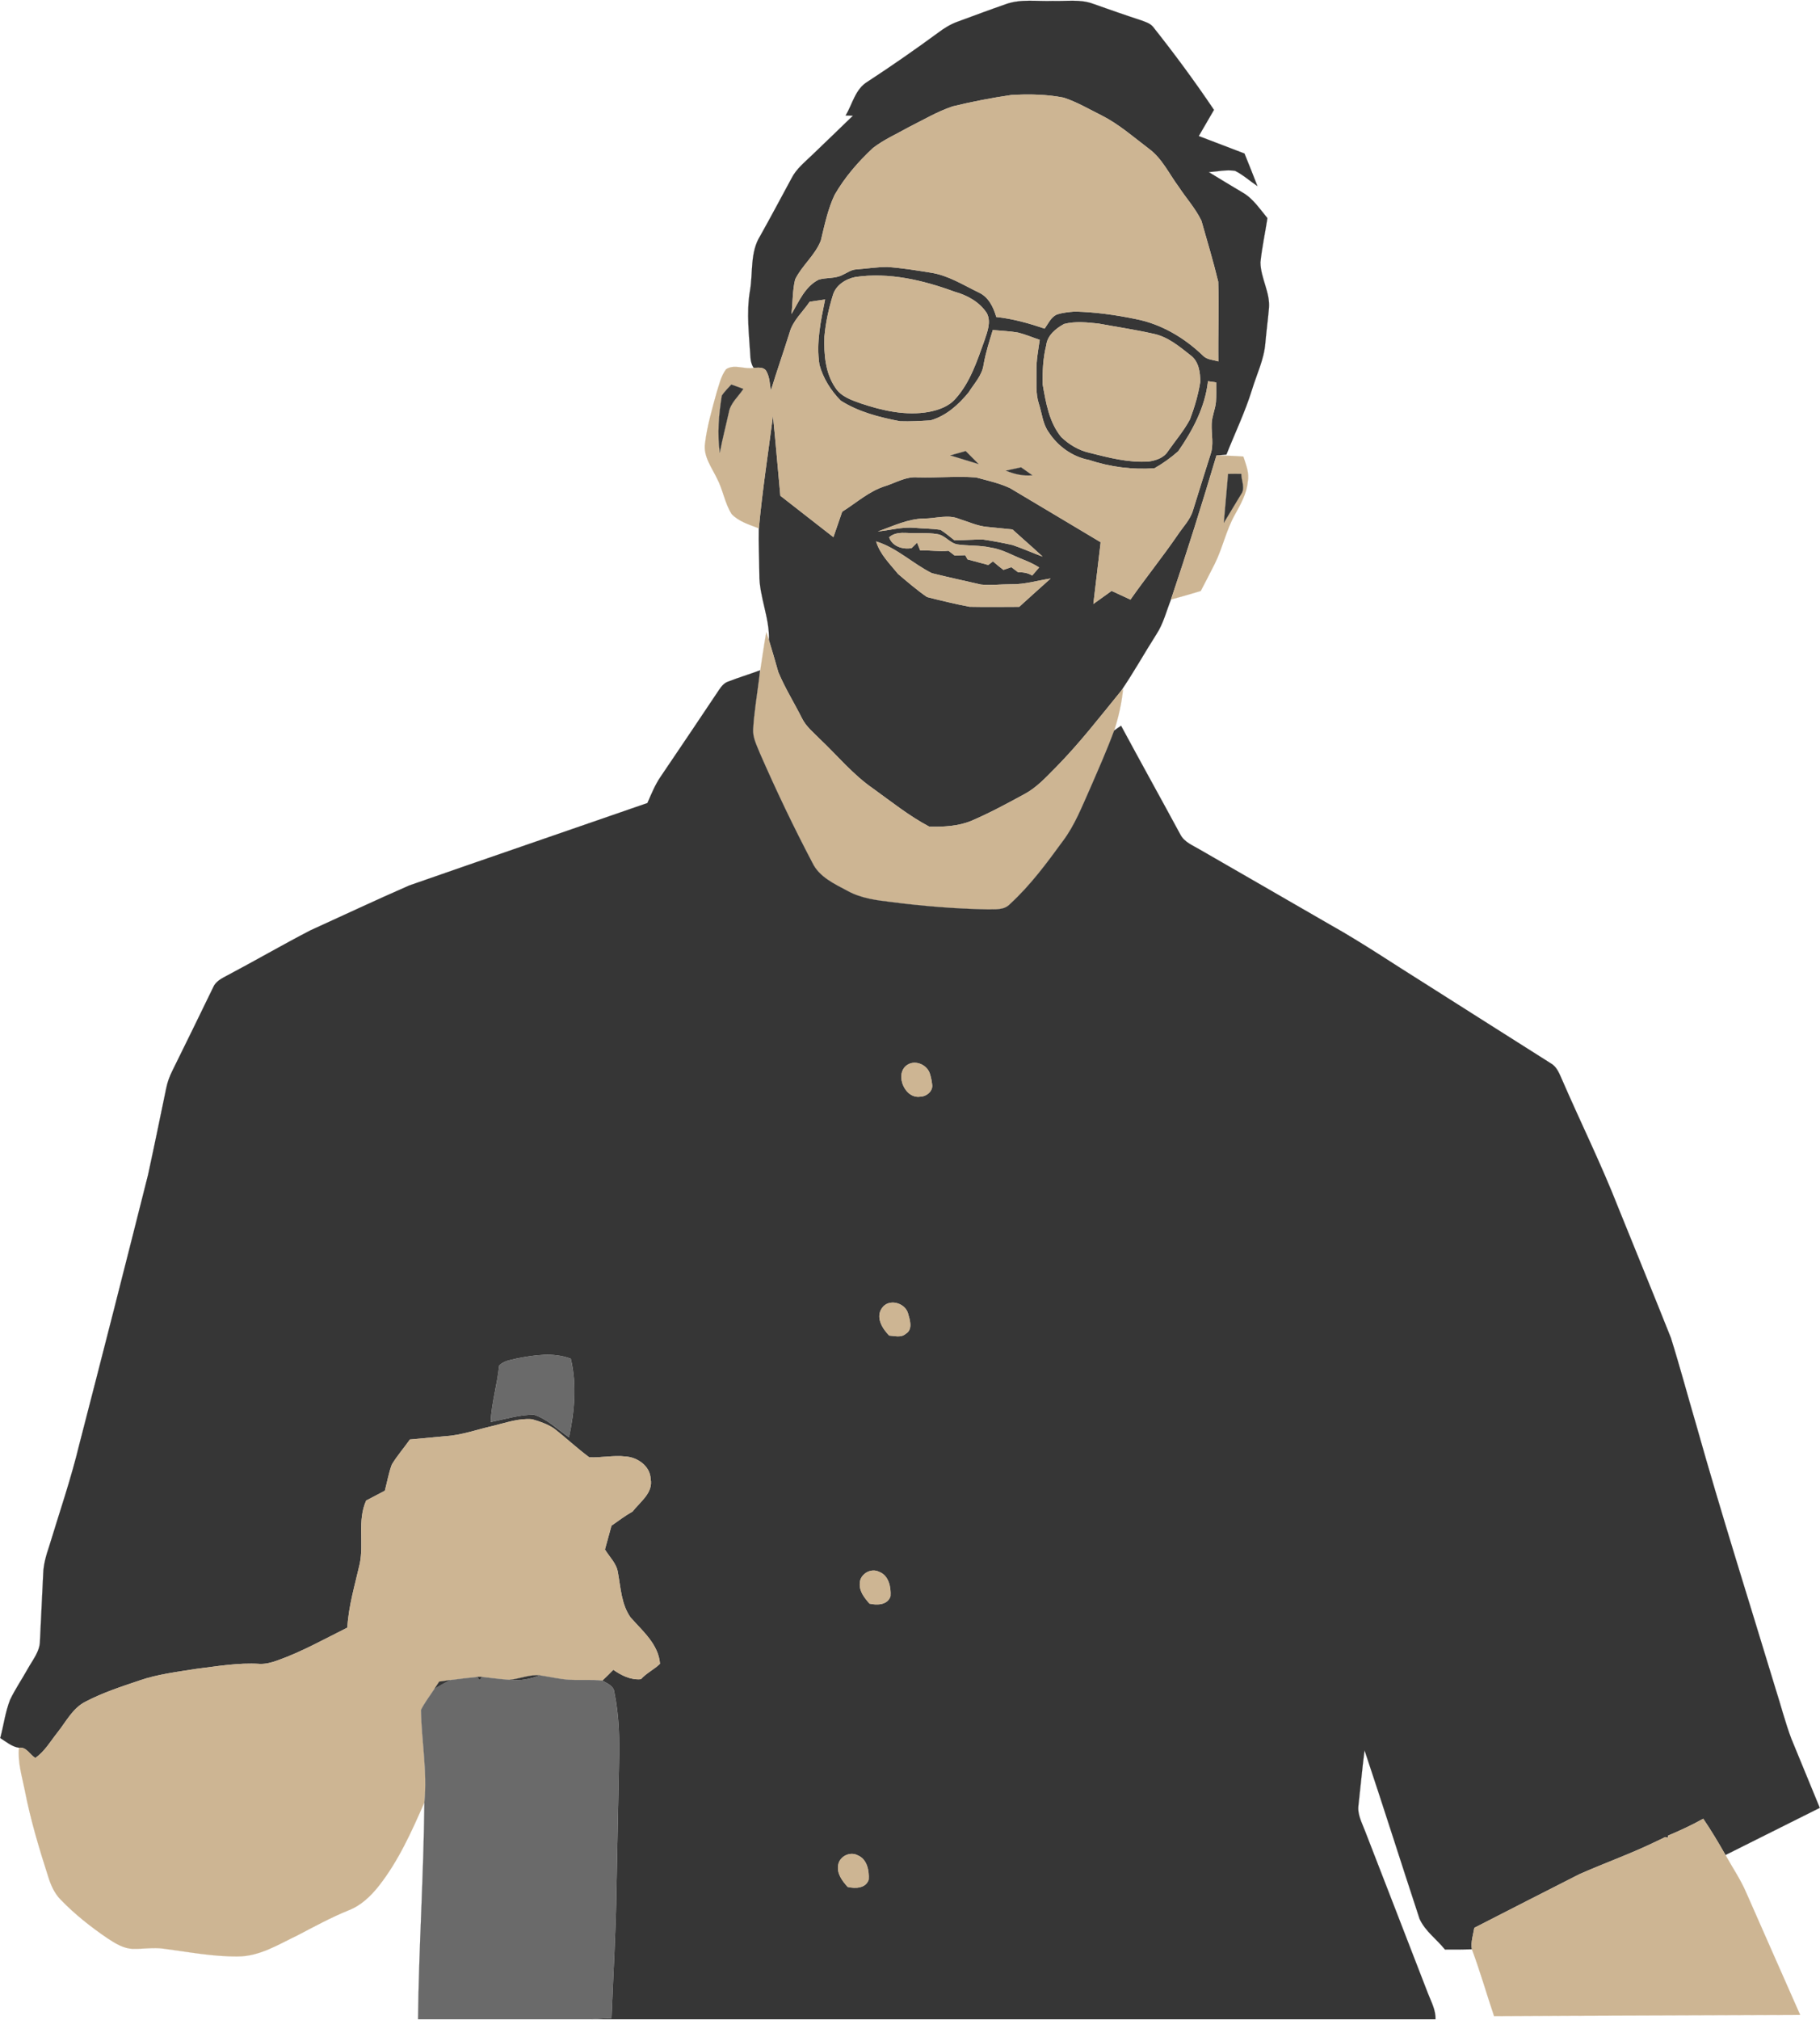 <svg width="1443" height="1601" viewBox="0 0 1443 1601" fill="none" xmlns="http://www.w3.org/2000/svg">
<path d="M797.406 3.339C809.344 -1.032 822.25 1.231 834.655 0.747C845.367 1.127 856.545 -0.842 866.825 3.079C879.282 7.467 891.739 11.873 904.316 15.968C907.84 17.281 911.78 18.318 914.268 21.376C931.165 42.661 947.319 64.551 962.505 87.098C958.479 94.026 954.488 100.954 950.446 107.848C962.523 112.478 974.616 117.057 986.693 121.687C990.148 130.274 993.638 138.843 996.956 147.499C991.03 143.525 985.674 138.653 979.282 135.422C972.354 134.247 965.27 135.992 958.342 136.407C967.153 141.849 976.068 147.136 984.966 152.475C993.449 157.226 998.77 165.623 1004.89 172.896C1003.11 184.593 1000.51 196.203 999.34 207.986C999.478 220.374 1007.08 231.621 1006.08 244.164C1005.27 253.424 1004.06 262.65 1003.23 271.928C1002.21 284.972 996.282 296.859 992.55 309.229C987.108 326.731 979.126 343.282 972.388 360.3C969.745 360.542 967.118 360.801 964.492 361.06C953.141 399.277 941.185 437.355 928.452 475.14C924.737 484.4 922.405 494.317 916.859 502.749C907.236 517.797 898.597 533.468 888.456 548.188C871.87 568.523 855.785 589.359 837.333 608.07C829.524 615.948 821.922 624.38 811.988 629.614C798.374 637.009 784.725 644.403 770.471 650.519C759.846 655.011 748.218 655.477 736.85 655.305C720.921 646.891 706.823 635.592 692.258 625.088C676.415 614.186 664.131 599.19 650.258 586.042C645.127 580.721 639.028 576.021 635.763 569.214C629.647 557.034 622.356 545.406 617.087 532.811C614.755 524.328 612.198 515.914 609.658 507.5C610.332 489.618 601.883 472.946 602.056 455.099C601.987 443.005 601.33 430.894 601.624 418.8C604.406 388.945 608.984 359.263 612.854 329.53C615.031 350.642 616.724 371.807 618.728 392.954C632.74 403.873 646.751 414.827 660.763 425.746C663.078 419.025 665.376 412.287 667.708 405.584C679.076 398.5 689.252 389.05 702.297 385.128C710.538 382.45 718.468 377.578 727.435 378.355C742.898 378.821 758.378 377.284 773.824 378.407C782.877 380.86 792.224 382.882 800.776 386.873C824.791 401.109 848.702 415.518 872.7 429.806C870.748 446.098 868.847 462.39 866.895 478.7C871.715 475.245 876.518 471.806 881.339 468.351C886.297 470.649 891.291 472.947 896.266 475.262C908.377 458.037 921.594 441.624 933.532 424.278C937.817 417.747 943.708 412.029 945.902 404.34C950.411 389.637 955.093 374.986 959.706 360.335C962.539 352.388 960.293 343.939 960.656 335.75C960.898 329.928 963.472 324.52 964.025 318.732C964.474 313.532 964.232 308.331 964.25 303.131C962.073 302.82 959.913 302.509 957.771 302.198C955.56 322.568 945.712 341.175 934.153 357.726C928.4 362.84 921.99 367.401 915.304 371.219C897.751 372.463 879.99 370.148 863.3 364.585C850.239 362.08 838.663 353.735 831.476 342.66C826.69 336.112 826.137 327.698 823.684 320.2C820.902 311.838 821.887 302.958 821.732 294.319C821.525 285.922 823.114 277.664 824.341 269.406C818.536 267.488 812.886 265.035 806.96 263.601C800.412 262.461 793.76 262.271 787.161 261.631C784.414 270.65 781.529 279.651 779.887 288.963C778.781 297.55 772.441 303.942 768.035 311.008C760.053 320.787 750.119 329.754 737.731 333.244C729.697 333.71 721.646 334.211 713.612 333.918C697.251 330.808 680.647 326.575 666.48 317.522C658.705 309.54 652.589 299.917 649.67 289.101C646.957 271.755 650.707 254.391 654.145 237.425C650.068 238.012 646.007 238.6 641.947 239.222C636.522 247.308 628.626 254.063 626.035 263.738C621.197 279.132 615.859 294.37 611.142 309.799C610.295 304.357 610.244 298.5 607.255 293.697C605.044 290.777 600.862 291.52 597.753 291.572L597.096 290.933C595.956 288.756 595.282 286.458 595.075 284.022C594.056 266.175 591.602 248.241 594.643 230.429C597.114 215.968 594.574 199.918 602.746 186.977C611.246 171.808 619.401 156.431 627.677 141.141C631.478 133.729 638.095 128.529 643.952 122.845C654.733 112.479 665.531 102.13 676.26 91.712C674.809 91.677 671.923 91.608 670.489 91.557C675.897 82.469 678.143 70.548 687.818 64.778C706.926 52.304 725.655 39.26 744.055 25.766C748.823 22.155 753.972 19.028 759.656 17.041C772.216 12.444 784.742 7.727 797.406 3.339ZM801.933 75.298C786.263 77.596 770.679 80.602 755.302 84.351C743.122 88.463 731.995 95.063 720.558 100.799C711.038 106.172 700.862 110.595 692.172 117.316C680.406 128.252 669.764 140.554 661.73 154.513C656.322 165.968 653.817 178.459 650.828 190.691C646.336 202.318 635.901 210.404 630.458 221.496C628.281 230.411 628.644 239.758 627.555 248.863C633.412 238.929 638.232 227.077 649.099 221.634C655.232 219.803 662.074 220.96 667.879 217.937C671.525 216.348 674.859 213.635 679.005 213.514C687.125 212.892 695.228 211.614 703.4 211.579C714.958 212.356 726.413 214.24 737.85 216.088C751.775 218.161 763.817 225.97 776.291 231.948C783.945 235.593 787.677 243.524 789.94 251.246C803.088 252.611 815.769 256.239 828.26 260.437C831.076 256.446 833.27 251.349 837.987 249.224C842.565 247.773 847.438 247.289 852.223 246.909C868.429 247.341 884.531 249.57 900.391 252.852C920.709 256.774 939.23 267.762 953.967 282.05C957.163 285.177 961.915 285.194 965.957 286.438C965.646 265.412 966.544 244.351 965.853 223.325C961.948 207.085 957.094 191.034 952.532 174.967C947.833 165.171 940.352 157.016 934.426 147.946C926.859 137.77 921.382 125.624 910.929 117.936C898.731 108.71 887.156 98.465 873.421 91.502C863.504 86.613 853.898 80.859 843.342 77.421C829.749 74.71 815.737 74.537 801.933 75.298ZM678.229 219.595C670.541 221.115 662.697 226.022 660.399 233.918C657.099 244.578 654.663 255.583 653.678 266.727C653.194 280.704 654.317 295.839 662.576 307.656C667.12 314.48 675.275 317.141 682.635 319.784C699.86 325.537 718.381 329.718 736.557 326.436C744.332 324.933 752.331 322.099 757.635 315.932C769.245 302.992 774.636 286.146 780.423 270.113C782.686 263.202 786.038 255.255 782.393 248.24C776.605 239.342 766.809 234.004 756.789 231.239C731.805 222.083 704.922 215.708 678.229 219.595ZM843.605 256.845C837.178 260.37 830.388 265.864 829.559 273.656C827.002 283.798 826.501 294.319 826.726 304.72C829.266 319.164 831.805 334.592 841.342 346.323C847.51 352.318 855.319 356.983 863.785 358.883C879.075 362.736 894.676 366.83 910.606 365.811C916.307 364.999 922.579 363.029 925.862 357.898C931.771 349.415 938.612 341.502 943.467 332.363C947.095 322.809 949.963 312.909 951.605 302.837C951.657 295.356 950.517 286.597 944.09 281.776C935.02 274.623 925.69 266.71 914.011 264.482C899.792 261.286 885.366 259.161 871.043 256.517C861.97 255.549 852.503 254.495 843.605 256.845ZM732.807 411.059C719.884 411.18 708.101 417.071 696.128 421.235C705.941 420.216 715.686 417.417 725.62 418.384C732.289 418.989 739.044 418.937 745.679 419.922C749.618 422.358 753.091 425.485 756.788 428.267C764.373 428.267 771.94 427.472 779.542 427.645C787.351 428.785 795.126 430.271 802.831 431.999C810.848 434.729 818.588 438.201 826.535 441.139C818.743 433.831 810.623 426.903 802.762 419.698C796.024 418.99 789.286 418.333 782.565 417.659C774.859 416.968 767.776 413.599 760.468 411.336C751.605 407.638 742.016 411.007 732.807 411.059ZM705.009 425.952C707.549 433.174 715.738 435.627 722.735 434.452C724.186 432.983 725.655 431.532 727.141 430.098C727.953 432.154 728.782 434.227 729.612 436.3C737.093 435.903 744.557 437.354 752.038 436.542C753.645 437.803 755.269 439.064 756.91 440.343C759.692 440.257 762.49 440.17 765.289 440.049C765.755 440.896 766.688 442.554 767.155 443.401C772.614 444.87 778.074 446.286 783.534 447.789C784.467 447.081 786.35 445.664 787.283 444.938C789.944 447.305 792.743 449.534 795.576 451.693C797.667 450.985 799.74 450.259 801.848 449.533C803.61 450.881 805.373 452.211 807.169 453.559C811.091 453.473 814.978 454.043 818.365 456.168C820.231 454.077 822.08 451.952 823.876 449.793C819.954 447.305 815.721 445.353 811.419 443.642C802.798 440.29 794.66 435.349 785.365 434.053C776.83 432.135 768.036 432.774 759.449 431.6C753.005 430.753 749.377 424.136 742.949 423.393C735.053 422.045 727.037 422.927 719.089 422.46C714.217 422.255 708.723 422.324 705.009 425.952ZM694.677 429.2C697.718 439.411 705.579 446.926 712.109 454.977C719.538 461.283 726.985 467.693 735.001 473.239C746.162 476.038 757.392 478.802 768.709 480.91C781.839 481.186 794.97 481.014 808.101 480.962C816.29 473.412 824.67 466.069 832.928 458.588C822.545 460.177 812.316 463.356 801.726 463.132C793.744 463.097 785.745 464.151 777.797 463.374C764.805 460.385 751.761 457.586 738.82 454.355C723.668 446.788 711.09 434.245 694.677 429.2Z" fill="#363636" stroke="#363636" stroke-width="0.094"/>
<path d="M801.933 75.298C815.737 74.538 829.749 74.711 843.346 77.423C853.902 80.861 863.508 86.614 873.425 91.504C887.16 98.467 898.736 108.712 910.933 117.938C921.386 125.626 926.862 137.772 934.43 147.948C940.356 157.018 947.837 165.173 952.536 174.969C957.097 191.037 961.952 207.087 965.857 223.327C966.548 244.353 965.65 265.414 965.961 286.44C961.918 285.196 957.167 285.179 953.971 282.052C939.234 267.764 920.713 256.776 900.395 252.854C884.535 249.571 868.432 247.343 852.227 246.911C847.441 247.291 842.569 247.775 837.991 249.226C833.274 251.351 831.08 256.448 828.264 260.439C815.773 256.241 803.091 252.612 789.944 251.248C787.681 243.525 783.949 235.595 776.295 231.95C763.821 225.972 751.779 218.163 737.854 216.09C726.417 214.241 714.962 212.358 703.404 211.581C695.232 211.616 687.129 212.894 679.009 213.516C674.863 213.637 671.528 216.349 667.883 217.939C662.078 220.962 655.236 219.805 649.103 221.636C638.236 227.078 633.415 238.93 627.559 248.865C628.647 239.76 628.285 230.413 630.462 221.498C635.904 210.406 646.34 202.321 650.832 190.693C653.821 178.461 656.326 165.97 661.734 154.515C669.768 140.555 680.41 128.254 692.176 117.318C700.866 110.597 711.043 106.174 720.562 100.801C731.999 95.065 743.126 88.465 755.306 84.353C770.679 80.602 786.262 77.595 801.933 75.298Z" fill="#CDB593" stroke="#CDB593" stroke-width="0.094"/>
<path d="M678.229 219.595C704.922 215.708 731.805 222.083 756.788 231.24C766.809 234.004 776.605 239.343 782.392 248.241C786.037 255.255 782.686 263.203 780.422 270.114C774.634 286.147 769.244 302.992 757.634 315.933C752.33 322.101 744.331 324.934 736.556 326.437C718.381 329.72 699.86 325.539 682.634 319.785C675.274 317.142 667.119 314.481 662.575 307.657C654.317 295.84 653.194 280.705 653.677 266.728C654.662 255.584 657.098 244.579 660.398 233.919C662.697 226.022 670.541 221.116 678.229 219.595Z" fill="#CDB593" stroke="#CDB593" stroke-width="0.094"/>
<path d="M641.948 239.222C646.008 238.6 650.068 238.013 654.146 237.425C650.708 254.391 646.959 271.754 649.671 289.101C652.591 299.916 658.707 309.54 666.481 317.522C680.648 326.575 697.251 330.808 713.613 333.918C721.647 334.212 729.698 333.711 737.732 333.244C750.12 329.754 760.054 320.787 768.036 311.008C772.442 303.942 778.782 297.549 779.888 288.963C781.529 279.651 784.415 270.649 787.162 261.631C793.762 262.27 800.413 262.46 806.961 263.601C812.887 265.035 818.537 267.488 824.342 269.406C823.115 277.664 821.526 285.923 821.733 294.319C821.889 302.957 820.904 311.838 823.685 320.2C826.138 327.698 826.691 336.112 831.477 342.66C838.664 353.735 850.24 362.079 863.301 364.585C879.991 370.148 897.751 372.463 915.305 371.219C921.991 367.401 928.401 362.84 934.154 357.726C945.712 341.175 955.56 322.567 957.772 302.198C959.914 302.509 962.074 302.82 964.251 303.131C964.234 308.331 964.476 313.532 964.026 318.732C963.473 324.52 960.899 329.927 960.657 335.75C960.294 343.939 962.54 352.388 959.707 360.335C955.094 374.986 950.412 389.637 945.903 404.34C943.709 412.028 937.817 417.747 933.533 424.278C921.595 441.624 908.378 458.037 896.267 475.262C891.291 472.947 886.298 470.649 881.34 468.351C876.52 471.806 871.717 475.244 866.896 478.7C868.848 462.39 870.749 446.098 872.701 429.806C848.703 415.518 824.792 401.109 800.777 386.873C792.225 382.882 782.878 380.861 773.825 378.407C758.379 377.284 742.899 378.822 727.436 378.355C718.469 377.578 710.539 382.45 702.298 385.128C689.254 389.05 679.078 398.5 667.709 405.584C665.377 412.287 663.079 419.026 660.764 425.746C646.752 414.827 632.741 403.873 618.729 392.954C616.725 371.807 615.032 350.643 612.855 329.53C608.985 359.264 604.407 388.946 601.625 418.8C594.127 415.846 585.799 413.479 580.115 407.484C574.569 398.794 573.273 388.186 568.418 379.132C564.237 370.373 557.499 361.717 559.002 351.42C560.609 337.737 564.565 324.485 568.159 311.234C570.18 304.911 571.632 298.121 575.657 292.713C582.326 288.273 590.515 293.11 597.754 291.573C600.864 291.521 605.045 290.778 607.256 293.698C610.245 298.501 610.297 304.358 611.143 309.8C615.86 294.372 621.198 279.133 626.036 263.739C628.627 254.063 636.523 247.308 641.948 239.222ZM579.837 304.806C577.297 307.691 574.447 310.335 572.321 313.548C569.954 328.493 568.624 343.731 570.714 358.814C572.666 348.137 575.465 337.632 577.798 327.024C579.042 319.491 585.348 314.395 589.356 308.278C586.177 307.121 582.998 305.963 579.837 304.806ZM753.401 360.99C760.899 363.201 768.363 365.586 775.861 367.832C772.457 364.394 769.037 360.973 765.616 357.552C761.522 358.675 757.462 359.833 753.401 360.99ZM797.544 373.067C804.213 375.762 811.21 377.455 818.466 376.712C815.512 374.587 812.523 372.496 809.517 370.44C805.526 371.357 801.535 372.203 797.544 373.067Z" fill="#CDB593" stroke="#CDB593" stroke-width="0.094"/>
<path d="M843.605 256.845C852.503 254.495 861.97 255.549 871.041 256.517C885.364 259.16 899.79 261.285 914.009 264.482C925.688 266.711 935.018 274.624 944.088 281.776C950.515 286.596 951.655 295.356 951.603 302.837C949.962 312.91 947.094 322.809 943.465 332.363C938.61 341.503 931.769 349.415 925.86 357.898C922.577 363.029 916.306 364.999 910.604 365.811C894.675 366.83 879.073 362.736 863.783 358.883C855.317 356.983 847.508 352.318 841.34 346.323C831.803 334.592 829.263 319.164 826.724 304.72C826.499 294.319 827 283.798 829.557 273.656C830.388 265.863 837.178 260.369 843.605 256.845Z" fill="#CDB593" stroke="#CDB593" stroke-width="0.094"/>
<path d="M579.837 304.806C582.999 305.964 586.178 307.121 589.357 308.279C585.349 314.395 579.043 319.492 577.799 327.025C575.467 337.633 572.668 348.138 570.715 358.815C568.624 343.732 569.955 328.494 572.322 313.549C574.446 310.334 577.297 307.691 579.837 304.806Z" fill="#363636" stroke="#363636" stroke-width="0.094"/>
<path d="M753.401 360.99C757.461 359.832 761.521 358.675 765.616 357.552C769.037 360.973 772.458 364.394 775.861 367.832C768.363 365.586 760.9 363.202 753.401 360.99Z" fill="#363636" stroke="#363636" stroke-width="0.094"/>
<path d="M964.492 361.059C971.61 361.145 978.711 361.353 985.794 361.923C987.85 368.385 990.735 375.002 989.267 381.93C988.438 391.398 983.635 399.708 979.125 407.846C972.162 420.199 969.381 434.332 963.075 446.978C959.499 454.182 955.715 461.301 952.018 468.436C944.192 470.768 936.365 473.135 928.452 475.139C941.185 437.355 953.141 399.276 964.492 361.059ZM973.718 375.676C972.664 388.565 971.403 401.453 970.332 414.359C974.893 406.913 979.385 399.432 983.877 391.951C987.54 387.148 984.223 381.032 984.136 375.641C980.646 375.624 977.173 375.641 973.718 375.676Z" fill="#CDB593" stroke="#CDB593" stroke-width="0.094"/>
<path d="M797.544 373.067C801.535 372.203 805.526 371.357 809.517 370.441C812.523 372.497 815.512 374.587 818.466 376.713C811.21 377.455 804.213 375.762 797.544 373.067Z" fill="#363636" stroke="#363636" stroke-width="0.094"/>
<path d="M973.718 375.676C977.173 375.641 980.646 375.624 984.136 375.641C984.222 381.031 987.54 387.148 983.877 391.951C979.385 399.432 974.893 406.913 970.332 414.359C971.403 401.453 972.664 388.564 973.718 375.676Z" fill="#363636" stroke="#363636" stroke-width="0.094"/>
<path d="M732.807 411.059C742.016 411.007 751.604 407.638 760.467 411.335C767.775 413.598 774.859 416.967 782.564 417.658C789.285 418.332 796.023 418.988 802.761 419.697C810.622 426.902 818.742 433.83 826.534 441.138C818.587 438.201 810.846 434.728 802.83 431.998C795.124 430.27 787.35 428.784 779.541 427.644C771.939 427.471 764.372 428.266 756.787 428.266C753.09 425.484 749.617 422.357 745.678 419.921C739.044 418.936 732.288 418.988 725.619 418.383C715.685 417.415 705.94 420.214 696.127 421.234C708.101 417.072 719.884 411.18 732.807 411.059Z" fill="#CDB593" stroke="#CDB593" stroke-width="0.094"/>
<path d="M705.009 425.952C708.724 422.324 714.218 422.255 719.09 422.462C727.037 422.928 735.054 422.047 742.95 423.395C749.377 424.138 753.005 430.755 759.45 431.602C768.037 432.777 776.831 432.138 785.366 434.055C794.661 435.351 802.798 440.292 811.42 443.644C815.722 445.354 819.955 447.307 823.877 449.795C822.08 451.955 820.232 454.08 818.366 456.17C814.98 454.045 811.092 453.475 807.17 453.561C805.373 452.213 803.611 450.883 801.849 449.535C799.741 450.261 797.668 450.986 795.577 451.695C792.744 449.535 789.945 447.307 787.284 444.94C786.351 445.666 784.468 447.082 783.535 447.791C778.075 446.288 772.616 444.871 767.156 443.403C766.689 442.556 765.757 440.898 765.29 440.051C762.491 440.172 759.692 440.258 756.911 440.345C755.27 439.066 753.646 437.805 752.039 436.544C744.558 437.356 737.094 435.905 729.613 436.302C728.784 434.229 727.954 432.156 727.142 430.1C725.656 431.534 724.188 432.985 722.736 434.454C715.738 435.627 707.548 433.174 705.009 425.952Z" fill="#CDB593" stroke="#CDB593" stroke-width="0.094"/>
<path d="M694.677 429.2C711.09 434.245 723.668 446.788 738.82 454.355C751.76 457.586 764.805 460.385 777.797 463.374C785.744 464.151 793.744 463.098 801.726 463.132C812.317 463.357 822.545 460.178 832.928 458.588C824.67 466.069 816.29 473.412 808.101 480.962C794.97 481.014 781.84 481.187 768.709 480.91C757.392 478.802 746.162 476.038 735.001 473.239C726.985 467.693 719.538 461.283 712.109 454.977C705.579 446.926 697.718 439.411 694.677 429.2Z" fill="#CDB593" stroke="#CDB593" stroke-width="0.094"/>
<path d="M607.532 501.159C608.258 503.249 608.966 505.375 609.657 507.5C612.197 515.914 614.754 524.328 617.086 532.811C622.355 545.406 629.646 557.033 635.762 569.214C639.027 576.021 645.126 580.721 650.257 586.042C664.13 599.19 676.414 614.186 692.257 625.088C706.822 635.592 720.92 646.892 736.849 655.305C748.217 655.478 759.845 655.011 770.47 650.519C784.724 644.403 798.372 637.008 811.987 629.614C821.921 624.379 829.523 615.948 837.332 608.07C855.784 589.359 871.869 568.523 888.455 548.188L890.442 546.115C889.319 557.328 886.883 568.402 883.358 579.097C877.657 594.612 870.919 609.729 864.353 624.881C857.874 639.273 852.173 654.217 842.549 666.899C829.816 684.366 816.806 701.937 800.808 716.588C796.16 721.633 788.921 720.683 782.754 720.855C757.305 720.337 731.89 718.298 706.666 715.033C694.849 713.634 682.703 712.096 672.129 706.274C661.625 700.642 649.496 695.234 644.088 683.866C629.143 655.48 615.322 626.489 602.485 597.101C600.049 590.899 596.645 584.679 597.112 577.82C597.889 564.569 600.153 551.473 601.76 538.307C603.644 525.917 605.389 513.512 607.532 501.159Z" fill="#CDB593" stroke="#CDB593" stroke-width="0.094"/>
<path d="M577.504 540.205C585.78 536.974 594.315 534.452 602.625 531.307C602.418 533.052 601.968 536.559 601.761 538.304C600.154 551.469 597.891 564.565 597.113 577.817C596.647 584.676 600.05 590.896 602.486 597.098C615.323 626.486 629.144 655.477 644.089 683.863C649.497 695.231 661.625 700.639 672.13 706.271C682.704 712.093 694.849 713.631 706.667 715.03C731.891 718.295 757.306 720.334 782.755 720.852C788.923 720.679 796.162 721.629 800.809 716.585C816.808 701.934 829.817 684.363 842.55 666.896C852.173 654.215 857.875 639.27 864.354 624.878C870.919 609.726 877.657 594.609 883.359 579.094C885.139 577.764 886.987 576.52 888.853 575.276C904.351 604.077 920.263 632.653 935.812 661.419C938.974 667.656 945.919 670.161 951.569 673.582C985.899 693.295 1020.16 713.146 1054.47 732.911C1080.35 747.406 1104.9 764.13 1130.07 779.801C1163.26 800.827 1196.42 821.94 1229.64 842.914C1234.62 845.747 1236.47 851.432 1238.71 856.338C1253.33 889.994 1269.62 922.941 1283.01 957.132C1296.88 991.582 1311.07 1025.93 1324.77 1060.45C1331.96 1083.36 1338.12 1106.58 1344.91 1129.61C1364.58 1199.53 1386.6 1268.76 1407.65 1338.26C1411.88 1351.44 1415.3 1364.89 1420.14 1377.88C1427.64 1396.26 1435.27 1414.59 1442.81 1432.99C1417.89 1445.47 1393 1457.94 1368.05 1470.36C1362.48 1460.6 1356.75 1450.93 1350.43 1441.65C1341.42 1446.68 1332.06 1450.98 1322.57 1455L1322.4 1456.63C1321.85 1456.52 1320.74 1456.32 1320.19 1456.21C1317.31 1457.63 1314.42 1459.05 1311.5 1460.39C1292.12 1469.72 1271.8 1476.93 1252.15 1485.64C1224.39 1499.72 1196.66 1513.9 1168.95 1528.09C1168.01 1533.7 1166.05 1539.33 1167.01 1545.1C1159.89 1545.33 1152.78 1545.31 1145.66 1545.29C1139.08 1537.09 1129.88 1530.68 1125.5 1520.93C1110.83 1476.43 1096.76 1431.73 1081.87 1387.31C1080.02 1401.84 1078.73 1416.44 1077.05 1430.99C1076.07 1438.38 1079.97 1445.07 1082.44 1451.76C1099.03 1494.36 1115.44 1537.03 1131.99 1579.66C1134.57 1586.45 1138.39 1593.1 1138.16 1600.58H469.177C474.377 1600.25 479.595 1599.87 484.813 1599.63C486.178 1565.39 488.337 1531.16 488.769 1496.88C489.443 1464.04 490.03 1431.2 490.773 1398.35C491.326 1379.28 490.911 1360.05 487.058 1341.29C486.574 1336.17 481.305 1334.36 477.504 1332.15C480.493 1329.33 483.395 1326.46 486.263 1323.53C492.656 1327.98 500.119 1331.78 508.153 1330.99C512.524 1326.1 518.657 1323.3 523.253 1318.79C522.095 1303.38 509.414 1292.84 499.894 1282.03C492.62 1271.71 492.119 1258.63 489.925 1246.62C488.94 1239.39 483.239 1234.19 479.611 1228.21C481.373 1221.92 483.084 1215.61 484.794 1209.32C490.305 1205.47 495.661 1201.39 501.518 1198.11C507.496 1190.39 518.018 1183.32 515.841 1172.27C515.444 1162.04 505.458 1155.13 495.955 1154.5C486.366 1153.38 476.726 1155.61 467.189 1155.14C457.427 1147.96 448.633 1139.58 439.045 1132.17C433.827 1128.74 427.798 1126.67 421.837 1124.98C411.194 1124.05 401.001 1127.85 390.825 1130.27C378.195 1133.12 365.86 1137.71 352.833 1138.45C343.555 1139.28 334.277 1140.15 325.017 1141.03C320.318 1147.7 314.91 1153.88 310.677 1160.86C308.189 1167.58 306.997 1174.7 305.148 1181.63C300.207 1184.22 295.283 1186.83 290.342 1189.42C283.189 1205.2 288.666 1222.94 285.28 1239.42C281.462 1256.21 276.382 1272.89 275.415 1290.16C257.101 1299.29 239.168 1309.38 219.818 1316.23C215.309 1317.84 210.575 1319.15 205.755 1318.9C188.91 1317.84 172.186 1320.8 155.531 1322.85C140.414 1325.29 125.072 1327.05 110.524 1332.08C96.15 1336.95 81.602 1341.65 68.109 1348.7C57.743 1353.73 52.508 1364.59 45.614 1373.23C40.051 1380.19 35.472 1388.35 27.974 1393.46C23.603 1390.82 20.925 1384.5 15.085 1385.36C9.384 1384.55 4.909 1380.61 0.192 1377.65C2.922 1367.58 4.183 1357.08 8.001 1347.33C12.027 1338.95 17.279 1331.23 21.823 1323.13C25.814 1315.87 31.757 1309.01 31.705 1300.29C32.517 1282.63 33.467 1264.97 34.279 1247.32C34.504 1239.92 36.577 1232.8 38.927 1225.88C47.116 1198.89 56.325 1172.18 62.925 1144.72C81.308 1073.73 99.414 1002.66 117.313 931.527C122.323 908.6 126.988 885.605 131.774 862.644C132.724 857.876 134.4 853.28 136.56 848.943C147.479 826.984 158.156 804.904 168.903 782.858C170.855 777.917 175.779 775.533 180.168 773.2C202.283 761.521 223.913 748.943 246.097 737.454C272.22 725.585 298.204 713.335 324.5 701.863C387.371 679.904 450.398 658.359 513.303 636.521C516.396 629.437 519.315 622.216 523.686 615.789C539.253 592.724 554.888 569.711 570.282 546.56C572.096 543.85 574.291 541.241 577.504 540.205ZM721.404 843.071C708.118 848.358 716.307 871.163 729.507 869.263C734.414 869.228 739.925 864.926 739.009 859.571C738.698 856.582 738.059 853.628 737.143 850.794C735.053 844.678 727.538 840.773 721.404 843.071ZM699.342 1036.8C694.072 1044.14 699.584 1053.11 704.992 1058.6C709.346 1058.88 714.339 1060.48 718.053 1057.27C724.048 1053.76 721.318 1045.92 719.798 1040.69C717.137 1032.48 704.559 1029.18 699.342 1036.8ZM409.744 1076.81C404.924 1078.06 399.291 1078.59 395.784 1082.48C394.229 1097.51 389.754 1112.06 388.994 1127.19C400.31 1124.88 411.61 1121.39 423.237 1121.3C433.845 1124.74 442.052 1133.02 451.122 1139.23C455.493 1118.88 457.445 1097.44 452.539 1077C438.839 1071.75 423.739 1074.1 409.744 1076.81ZM681.702 1255.04C681.236 1261.4 685.451 1266.62 689.408 1271.09C695.42 1272.46 703.748 1272.27 706.011 1265.23C706.512 1258.01 704.612 1248.7 696.941 1245.9C690.427 1242.6 681.823 1247.75 681.702 1255.04ZM664.632 1478.02C663.25 1484.9 667.776 1490.91 672.148 1495.69C678.16 1497.04 686.471 1496.87 688.751 1489.84C689.183 1482.74 687.455 1473.67 680.078 1470.66C674.048 1467.39 665.893 1471.32 664.632 1478.02Z" fill="#363636" stroke="#363636" stroke-width="0.094"/>
<path d="M721.404 843.071C727.537 840.773 735.053 844.678 737.143 850.794C738.059 853.627 738.698 856.582 739.009 859.571C739.925 864.927 734.413 869.229 729.507 869.263C716.308 871.163 708.118 848.358 721.404 843.071Z" fill="#CDB593" stroke="#CDB593" stroke-width="0.094"/>
<path d="M699.342 1036.8C704.56 1029.18 717.137 1032.48 719.798 1040.69C721.318 1045.92 724.048 1053.76 718.053 1057.27C714.338 1060.49 709.345 1058.88 704.992 1058.6C699.584 1053.11 694.072 1044.14 699.342 1036.8Z" fill="#CDB593" stroke="#CDB593" stroke-width="0.094"/>
<path d="M409.744 1076.81C423.738 1074.1 438.839 1071.75 452.539 1077C457.446 1097.44 455.493 1118.88 451.122 1139.23C442.052 1133.01 433.845 1124.74 423.237 1121.3C411.61 1121.39 400.31 1124.88 388.994 1127.19C389.754 1112.06 394.229 1097.51 395.784 1082.48C399.292 1078.59 404.924 1078.06 409.744 1076.81Z" fill="#6A6A6A" stroke="#6A6A6A" stroke-width="0.094"/>
<path d="M390.826 1130.27C401.002 1127.85 411.196 1124.05 421.838 1124.98C427.799 1126.67 433.828 1128.75 439.046 1132.17C448.635 1139.58 457.429 1147.96 467.19 1155.15C476.727 1155.61 486.367 1153.38 495.956 1154.51C505.458 1155.13 515.444 1162.04 515.842 1172.27C518.019 1183.32 507.497 1190.39 501.519 1198.11C495.662 1201.4 490.306 1205.47 484.795 1209.33C483.085 1215.62 481.374 1221.92 479.612 1228.21C483.24 1234.19 488.942 1239.39 489.926 1246.63C492.12 1258.64 492.621 1271.71 499.895 1282.03C509.415 1292.84 522.096 1303.38 523.254 1318.79C518.658 1323.3 512.525 1326.1 508.154 1330.99C500.12 1331.79 492.657 1327.99 486.264 1323.53C483.396 1326.47 480.493 1329.33 477.505 1332.15C468.746 1331.13 459.9 1332.01 451.123 1331.48C443.348 1330.94 435.746 1329.11 428.058 1328C419.972 1327.23 412.301 1330.58 404.371 1331.53C396.804 1331.1 389.305 1329.99 381.773 1329.18C381.013 1329.18 379.51 1329.18 378.767 1329.18C371.372 1330.01 363.961 1330.75 356.601 1331.77C353.819 1332.13 351.055 1332.53 348.273 1332.91C347.046 1334.76 345.82 1336.61 344.576 1338.47C340.948 1344.07 336.784 1349.39 333.778 1355.37C334.193 1379.76 338.927 1404.19 336.49 1428.66C326.4 1451.65 316.017 1474.93 300.416 1494.81C294.006 1502.9 286.301 1510.36 276.522 1514.15C262.528 1519.83 249.259 1527.05 235.886 1534.05C220.769 1541.25 205.755 1550.82 188.426 1550.77C168.609 1550.95 149.069 1547.14 129.511 1544.59C121.46 1543.48 113.374 1544.95 105.323 1544.73C97.79 1544.57 91.225 1540.3 85.143 1536.33C71.961 1527.34 59.348 1517.39 48.239 1505.9C43.263 1500.95 40.378 1494.41 38.305 1487.81C31.083 1465.32 24.242 1442.64 19.732 1419.43C17.503 1408.19 13.927 1396.94 15.084 1385.36C20.924 1384.5 23.602 1390.82 27.973 1393.47C35.471 1388.35 40.05 1380.2 45.613 1373.23C52.507 1364.6 57.741 1353.73 68.108 1348.7C81.601 1341.65 96.149 1336.95 110.523 1332.08C125.07 1327.05 140.412 1325.29 155.53 1322.86C172.185 1320.8 188.909 1317.85 205.754 1318.9C210.574 1319.16 215.308 1317.85 219.817 1316.24C239.167 1309.38 257.101 1299.29 275.414 1290.17C276.382 1272.89 281.461 1256.22 285.279 1239.42C288.665 1222.94 283.188 1205.2 290.341 1189.42C295.282 1186.83 300.206 1184.22 305.147 1181.63C306.996 1174.7 308.188 1167.59 310.676 1160.87C314.909 1153.89 320.317 1147.7 325.016 1141.03C334.276 1140.15 343.554 1139.29 352.832 1138.46C365.861 1137.71 378.197 1133.12 390.826 1130.27Z" fill="#CDB593" stroke="#CDB593" stroke-width="0.094"/>
<path d="M681.702 1255.04C681.823 1247.75 690.427 1242.6 696.94 1245.9C704.611 1248.7 706.511 1258.01 706.01 1265.23C703.747 1272.27 695.419 1272.46 689.407 1271.09C685.451 1266.62 681.235 1261.4 681.702 1255.04Z" fill="#CDB593" stroke="#CDB593" stroke-width="0.094"/>
<path d="M404.371 1331.53C412.301 1330.58 419.972 1327.22 428.058 1328C420.525 1330.84 412.44 1332.62 404.371 1331.53Z" fill="#363636" stroke="#363636" stroke-width="0.094"/>
<path d="M428.058 1328C435.746 1329.11 443.348 1330.94 451.123 1331.47C459.9 1332.01 468.746 1331.13 477.505 1332.15C481.306 1334.36 486.575 1336.17 487.059 1341.29C490.912 1360.05 491.326 1379.28 490.774 1398.35C490.031 1431.2 489.444 1464.04 488.77 1496.89C488.338 1531.16 486.178 1565.39 484.814 1599.63C479.596 1599.87 474.379 1600.25 469.178 1600.58H331.462C332.101 1543.26 335.919 1485.98 336.49 1428.66C338.926 1404.19 334.192 1379.76 333.778 1355.37C336.784 1349.39 340.948 1344.07 344.576 1338.47C348.532 1336.16 352.523 1333.88 356.601 1331.77C363.961 1330.75 371.373 1330.01 378.767 1329.18C379.769 1331.84 380.754 1331.84 381.773 1329.18C389.306 1329.99 396.804 1331.09 404.371 1331.53C412.44 1332.61 420.525 1330.84 428.058 1328Z" fill="#6A6A6A" stroke="#6A6A6A" stroke-width="0.094"/>
<path d="M378.767 1329.18C379.51 1329.18 381.013 1329.18 381.773 1329.18C380.754 1331.84 379.769 1331.84 378.767 1329.18Z" fill="#2F2F2F" stroke="#2F2F2F" stroke-width="0.094"/>
<path d="M348.273 1332.91C351.055 1332.53 353.819 1332.13 356.601 1331.77C352.524 1333.88 348.533 1336.16 344.576 1338.47C345.819 1336.61 347.046 1334.76 348.273 1332.91Z" fill="#363636" stroke="#363636" stroke-width="0.094"/>
<path d="M1322.58 1455.01C1332.06 1450.98 1341.42 1446.68 1350.43 1441.65C1356.75 1450.93 1362.49 1460.6 1368.05 1470.36C1373.54 1480.3 1380 1489.71 1384.5 1500.18C1398.65 1532.54 1413.06 1564.78 1427.26 1597.11C1346.38 1597.52 1265.49 1597.58 1184.6 1598.09C1178.62 1580.47 1173.56 1562.52 1167.01 1545.1C1166.05 1539.33 1168.02 1533.7 1168.95 1528.09C1196.66 1513.9 1224.39 1499.72 1252.15 1485.64C1271.8 1476.93 1292.12 1469.72 1311.5 1460.39C1314.42 1459.05 1317.31 1457.63 1320.19 1456.21C1320.74 1456.32 1321.85 1456.52 1322.4 1456.63L1322.58 1455.01Z" fill="#CDB593" stroke="#CDB593" stroke-width="0.094"/>
<path d="M664.632 1478.02C665.893 1471.32 674.048 1467.39 680.078 1470.66C687.455 1473.67 689.183 1482.74 688.751 1489.84C686.47 1496.87 678.16 1497.04 672.148 1495.69C667.777 1490.91 663.25 1484.9 664.632 1478.02Z" fill="#CDB593" stroke="#CDB593" stroke-width="0.094"/>
</svg>
